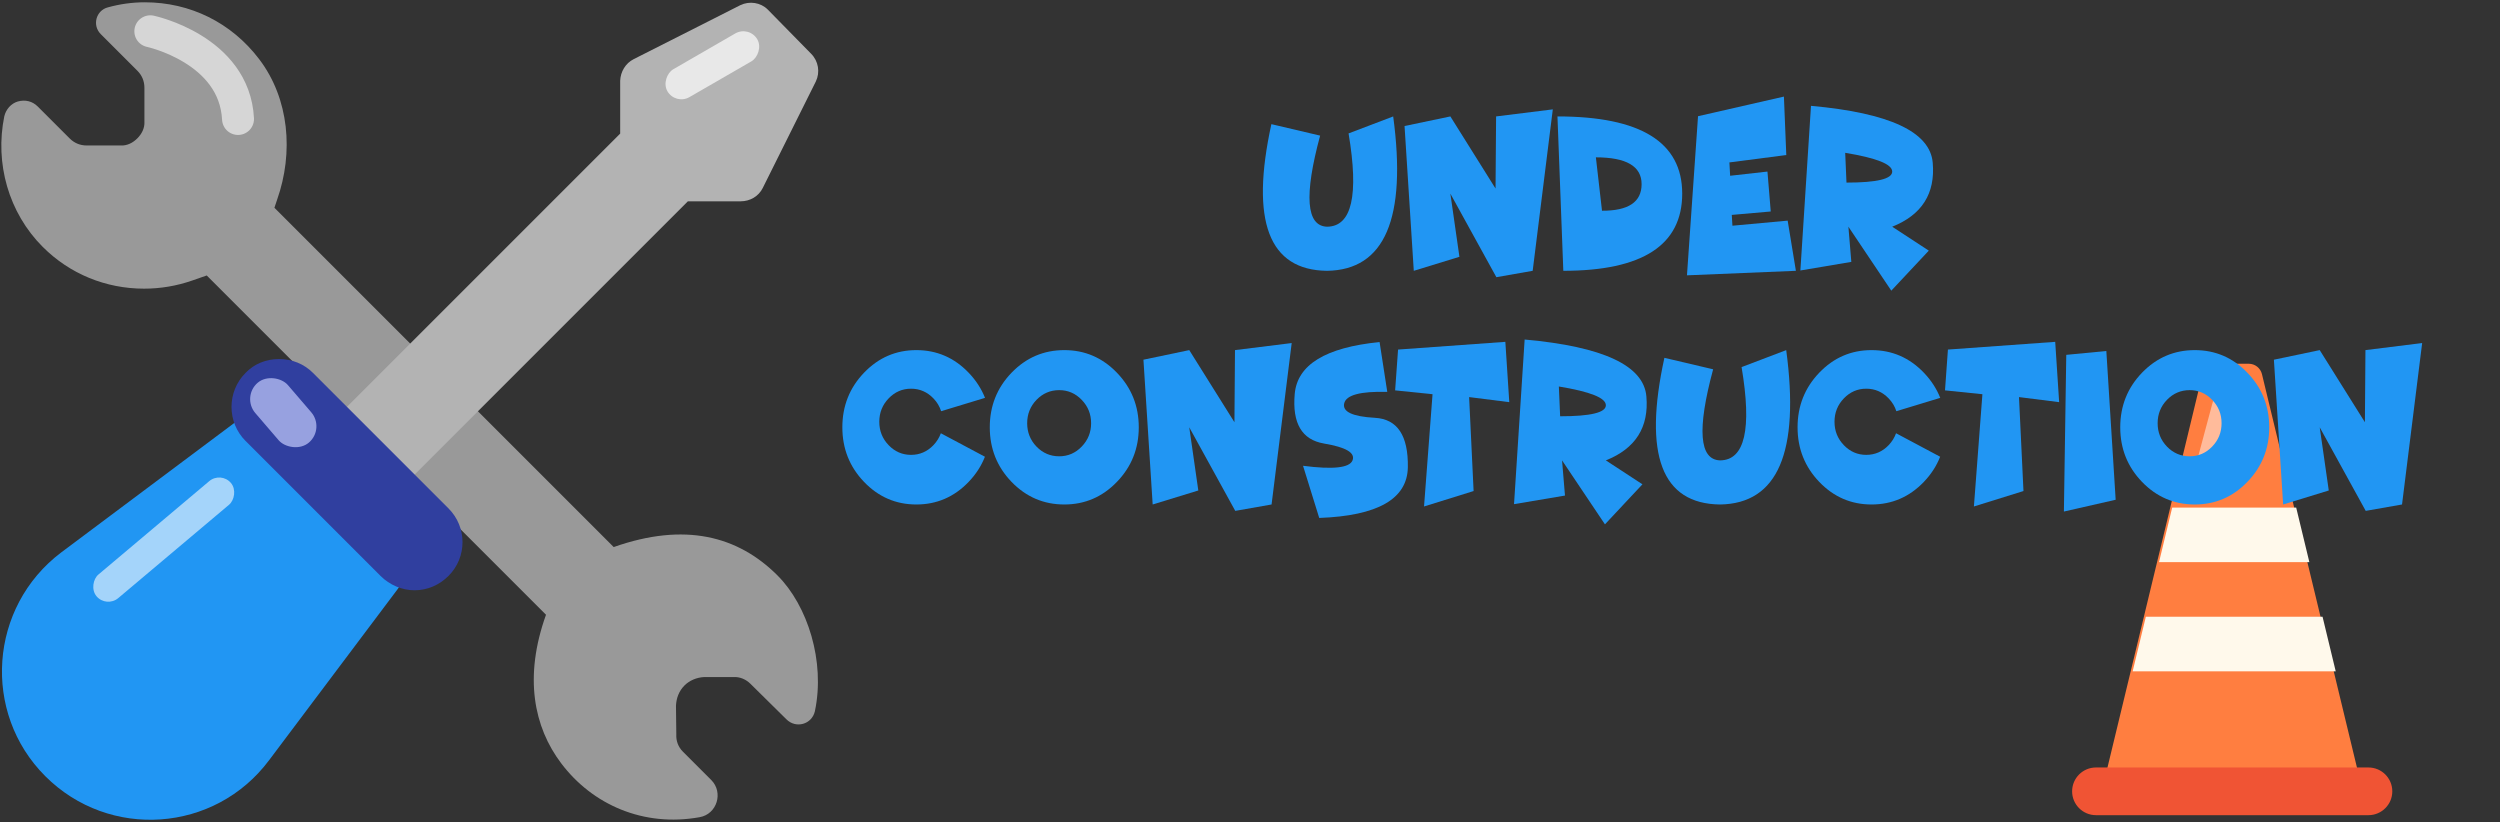 <?xml version="1.0" encoding="UTF-8"?>
<!-- Created with Inkscape (http://www.inkscape.org/) -->
<svg width="1003.671" height="330" version="1.1" viewBox="0 0 265.555 87.312" xmlns="http://www.w3.org/2000/svg" xmlns:cc="http://creativecommons.org/ns#" xmlns:dc="http://purl.org/dc/elements/1.1/" xmlns:rdf="http://www.w3.org/1999/02/22-rdf-syntax-ns#">
 <rect x="0" y="0" width="265.555" height="87.312" fill="#333333" stroke="none"/>
 <g transform="matrix(.266 0 0 .266 103.138 31.655)">
  <path d="m515.537 30.411c-0.589-2.443-2.775-4.165-5.288-4.165h-13.191c-2.513 0-4.698 1.721-5.288 4.163l-40.225 166.585h104.217z" fill="#ff7e40" stroke-width=".352"/>
  <path d="m558.061 206.516h-108.815c-5.258 0-9.522-4.264-9.522-9.522s4.264-9.522 9.522-9.522h108.815c5.258 0 9.522 4.264 9.522 9.522s-4.264 9.522-9.522 9.522z" fill="#f05434" stroke-width=".352"/>
  <path transform="scale(.265)" d="m1770.43 480.311-19.863 82.256h306.008l-19.863-82.256z" fill="#fff9eb" stroke-width="1.868"/>
  <path transform="scale(.265)" d="m1810.154 315.795-19.861 82.25h226.553l-19.859-82.25z" fill="#fff9eb" stroke-width="2.195"/>
  <rect transform="rotate(15)" x="489.741" y="-93.973" width="12.458" height="41.526" ry="6.229" fill="#ffbb9b"/>
 </g>
 <rect x=".114" y=".114" width="264.355" height="87.084" ry="3.035" opacity="0" stroke-width=".228"/>
 <g transform="matrix(.641 0 0 .641 -192.416 12.189)">
  <path d="m307.285 21.922c-5.722-5.722-7.966-13.912-6.395-21.653 0.28-1.178 1.122-2.132 2.244-2.468 1.234-0.337 2.412-0.056 3.31 0.841l5.273 5.273c0.785 0.785 1.739 1.178 2.861 1.178h5.609c1.066 0.056 2.02-0.449 2.749-1.178 0.729-0.729 1.234-1.683 1.178-2.748v-5.61c0-1.122-0.392-2.076-1.178-2.861l-6.058-6.058c-1.459-1.459-0.785-3.926 1.178-4.432 2.02-0.561 4.095-0.841 6.114-0.841 7.517 2.65e-4 14.361 3.366 18.961 9.424 4.992 6.563 5.722 15.483 2.973 23.28l-0.448 1.346 56.224 56.224c11.78-4.151 20.587-1.851 27.15 4.712 4.993 4.993 7.927 14.248 6.189 22.494-0.505 2.188-3.141 2.917-4.712 1.346l-5.965-5.89c-0.729-0.729-1.739-1.178-2.805-1.122h-4.824c-1.29 0.056-2.468 0.561-3.309 1.402-0.898 0.898-1.349 2.076-1.406 3.365l0.056 4.768c-0.056 1.066 0.34 2.076 1.069 2.805l4.712 4.712c2.076 2.076 0.954 5.666-1.907 6.171-9.312 1.683-17.782-2.076-22.943-8.919-4.544-6.002-6.226-14.305-2.524-24.627l-56.223-56.223-2.412 0.841c-2.58 0.898-5.273 1.346-7.965 1.346-6.395 0-12.341-2.468-16.773-6.9z" fill="#999" stroke-width=".265"/>
  <path d="m427.41-17.431 7.18 7.317c1.234 1.234 1.515 3.086 0.785 4.6l-8.807 17.67c-0.673 1.346-2.076 2.188-3.646 2.187h-8.751l-47.024 47.024-6.507-4.712-6.563-4.656 48.875-48.875 2.7e-4 -8.751c0.056-1.514 0.897-2.917 2.243-3.59l17.67-8.944c1.515-0.729 3.366-0.449 4.544 0.729z" fill="#b3b3b3" stroke-width=".265"/>
  <g>
   <path d="m338.819 51.214-28.496 21.316c-11.949 9.032-13.183 26.533-2.637 37.079 10.602 10.602 28.104 9.368 37.08-2.637l21.372-28.441c1.178-1.627 1.01-3.814-0.393-5.217l-21.765-21.765c-1.402-1.402-3.59-1.57-5.16-0.336z" fill="#2196f3" stroke-width=".265"/>
   <path d="m374.504 76.42c-1.507 1.507-3.491 2.38-5.633 2.38-2.063 0-4.125-0.873-5.632-2.38l-22.371-22.371c-3.094-3.094-3.094-8.171 0-11.265 1.428-1.507 3.411-2.301 5.553-2.301 2.142 0 4.125 0.793 5.633 2.301l11.265 11.265 11.186 11.186c3.094 3.094 3.094 8.092-2.6e-4 11.186z" fill="#303f9f" stroke-width=".265"/>
   <rect transform="rotate(49.883)" x="262.195" y="-219.507" width="5.105" height="29.131" ry="2.552" fill="#a4d4fa"/>
   <rect transform="rotate(-40.651)" x="227.64" y="257.065" width="7.119" height="13.051" ry="3.559" fill="#97a1e0"/>
   <rect transform="rotate(60)" x="199.345" y="-374.897" width="5.339" height="17.204" ry="2.67" fill="#e8e8e8"/>
  </g>
  <path d="m325.091-13.833s13.941 2.966 14.534 14.534" fill="none" stroke="#d6d6d6" stroke-linecap="round" stroke-linejoin="round" stroke-width="5.292"/>
 </g>
 <g transform="matrix(.705 0 0 .85 49.583 -81.916)" fill="#2196f3" stroke-width=".265">
  <g style="font-feature-settings:normal;font-variant-caps:normal;font-variant-ligatures:normal;font-variant-numeric:normal" aria-label="under">
   <path d="m121.227 111.886 7.345 1.433q-3.666 11.259 1.047 11.383 5.595-0.041 3.238-11.658l6.725-2.122q3.087 19.127-9.963 19.293-13.188-0.124-8.392-18.328z" style="font-feature-settings:normal;font-variant-caps:normal;font-variant-ligatures:normal;font-variant-numeric:normal"/>
   <path d="m148.195 120.568 1.364 7.896-6.876 1.75-1.392-18.094 6.904-1.199 6.808 9.012 0.083-9.012 8.544-0.882-3.032 20.174-5.471 0.799z" style="font-feature-settings:normal;font-variant-caps:normal;font-variant-ligatures:normal;font-variant-numeric:normal"/>
   <path d="m165.214 130.214-0.882-19.293q18.796 0 18.796 9.646 0 9.646-17.915 9.646zm4.906-14.18 0.923 6.67q5.967 0.028 5.967-3.321 0-3.349-6.89-3.349z" style="font-feature-settings:normal;font-variant-caps:normal;font-variant-ligatures:normal;font-variant-numeric:normal"/>
   <path d="m198.452 108.441 0.358 7.304-8.571 0.923 0.11 1.667 5.622-0.524 0.496 4.989-5.87 0.427 0.097 1.35 8.323-0.634 1.24 6.27-16.412 0.565 1.667-19.885z" style="font-feature-settings:normal;font-variant-caps:normal;font-variant-ligatures:normal;font-variant-numeric:normal"/>
   <path d="m207.685 115.469 0.193 3.721q6.89 0 6.89-1.378t-7.083-2.343zm0.923 13.629-7.676 1.075 1.599-20.574q17.749 1.323 18.342 7.111 0.606 5.774-6.105 7.993l5.512 2.99-5.65 5.002-6.463-7.993z" style="font-feature-settings:normal;font-variant-caps:normal;font-variant-ligatures:normal;font-variant-numeric:normal"/>
  </g>
  <g style="font-feature-settings:normal;font-variant-caps:normal;font-variant-ligatures:normal;font-variant-numeric:normal" aria-label="construction">
   <path d="m75.616 156.591q-3.266 2.825-7.882 2.825-4.616 0-7.882-2.825-3.266-2.825-3.266-6.821t3.266-6.821q3.266-2.825 7.882-2.825 4.616 0 7.882 2.825 1.64 1.419 2.467 3.142l-6.615 1.667q-0.331-0.882-1.158-1.599-1.406-1.213-3.376-1.213-1.971 0-3.376 1.213t-1.406 2.921 1.406 2.921q1.406 1.213 3.376 1.213 1.971 0 3.376-1.213 0.758-0.661 1.116-1.488l6.642 2.935q-0.813 1.723-2.453 3.142z" style="font-feature-settings:normal;font-variant-caps:normal;font-variant-ligatures:normal;font-variant-numeric:normal"/>
   <path d="m90.03 159.416q-4.658 0-7.951-2.825-3.28-2.825-3.28-6.821t3.28-6.821q3.294-2.825 7.951-2.825 4.644 0 7.924 2.825 3.294 2.825 3.294 6.821t-3.294 6.821q-3.28 2.825-7.924 2.825zm-0.772-6.022q1.984 0 3.39-1.213 1.419-1.213 1.419-2.921 0-1.709-1.419-2.921-1.406-1.213-3.39-1.213-1.998 0-3.418 1.213-1.406 1.213-1.406 2.921 0 1.709 1.406 2.921 1.419 1.213 3.418 1.213z" style="font-feature-settings:normal;font-variant-caps:normal;font-variant-ligatures:normal;font-variant-numeric:normal"/>
   <path d="m108.854 149.77 1.364 7.896-6.876 1.75-1.392-18.094 6.904-1.199 6.808 9.012 0.083-9.012 8.544-0.882-3.032 20.174-5.471 0.799z" style="font-feature-settings:normal;font-variant-caps:normal;font-variant-ligatures:normal;font-variant-numeric:normal"/>
   <path d="m129.139 151.795q-4.975-0.703-4.396-6.187 0.579-5.485 12.788-6.491l1.158 6.229q-6.05-0.138-6.491 1.433-0.441 1.571 4.63 1.805 5.071 0.234 4.961 6.174-0.11 5.939-13.353 6.339l-2.439-6.518q6.78 0.73 7.455-0.675 0.675-1.419-4.313-2.108z" style="font-feature-settings:normal;font-variant-caps:normal;font-variant-ligatures:normal;font-variant-numeric:normal"/>
   <path d="m151.022 145.994 0.675 11.741-7.469 1.929 1.282-14.028-5.636-0.482 0.441-5.099 16.164-0.965 0.593 7.538z" style="font-feature-settings:normal;font-variant-caps:normal;font-variant-ligatures:normal;font-variant-numeric:normal"/>
   <path d="m164.541 144.671 0.193 3.721q6.89 0 6.89-1.378 0-1.378-7.083-2.343zm0.923 13.629-7.676 1.075 1.599-20.574q17.749 1.323 18.342 7.111 0.606 5.774-6.105 7.993l5.512 2.99-5.65 5.002-6.463-7.993z" style="font-feature-settings:normal;font-variant-caps:normal;font-variant-ligatures:normal;font-variant-numeric:normal"/>
   <path d="m180.443 141.088 7.345 1.433q-3.666 11.259 1.047 11.383 5.595-0.041 3.238-11.658l6.725-2.122q3.087 19.127-9.963 19.293-13.188-0.124-8.392-18.328z" style="font-feature-settings:normal;font-variant-caps:normal;font-variant-ligatures:normal;font-variant-numeric:normal"/>
   <path d="m219.538 156.591q-3.266 2.825-7.882 2.825t-7.882-2.825-3.266-6.821 3.266-6.821 7.882-2.825 7.882 2.825q1.64 1.419 2.467 3.142l-6.615 1.667q-0.331-0.882-1.158-1.599-1.406-1.213-3.376-1.213-1.971 0-3.376 1.213t-1.406 2.921 1.406 2.921q1.406 1.213 3.376 1.213 1.971 0 3.376-1.213 0.758-0.661 1.116-1.488l6.642 2.935q-0.813 1.723-2.453 3.142z" style="font-feature-settings:normal;font-variant-caps:normal;font-variant-ligatures:normal;font-variant-numeric:normal"/>
   <path d="m233.87 145.994 0.675 11.741-7.469 1.929 1.282-14.028-5.636-0.482 0.441-5.099 16.164-0.965 0.593 7.538z" style="font-feature-settings:normal;font-variant-caps:normal;font-variant-ligatures:normal;font-variant-numeric:normal"/>
   <path d="m247.03 140.234 1.406 18.59-7.8 1.474 0.358-19.582z" style="font-feature-settings:normal;font-variant-caps:normal;font-variant-ligatures:normal;font-variant-numeric:normal"/>
   <path d="m260.356 159.416q-4.658 0-7.951-2.825-3.28-2.825-3.28-6.821t3.28-6.821q3.294-2.825 7.951-2.825 4.644 0 7.924 2.825 3.294 2.825 3.294 6.821t-3.294 6.821q-3.28 2.825-7.924 2.825zm-0.772-6.022q1.984 0 3.39-1.213 1.419-1.213 1.419-2.921 0-1.709-1.419-2.921-1.406-1.213-3.39-1.213-1.998 0-3.418 1.213-1.406 1.213-1.406 2.921 0 1.709 1.406 2.921 1.419 1.213 3.418 1.213z" style="font-feature-settings:normal;font-variant-caps:normal;font-variant-ligatures:normal;font-variant-numeric:normal"/>
   <path d="m279.18 149.77 1.364 7.896-6.876 1.75-1.392-18.094 6.904-1.199 6.808 9.012 0.083-9.012 8.544-0.882-3.032 20.174-5.471 0.799z" style="font-feature-settings:normal;font-variant-caps:normal;font-variant-ligatures:normal;font-variant-numeric:normal"/>
  </g>
 </g>
</svg>
